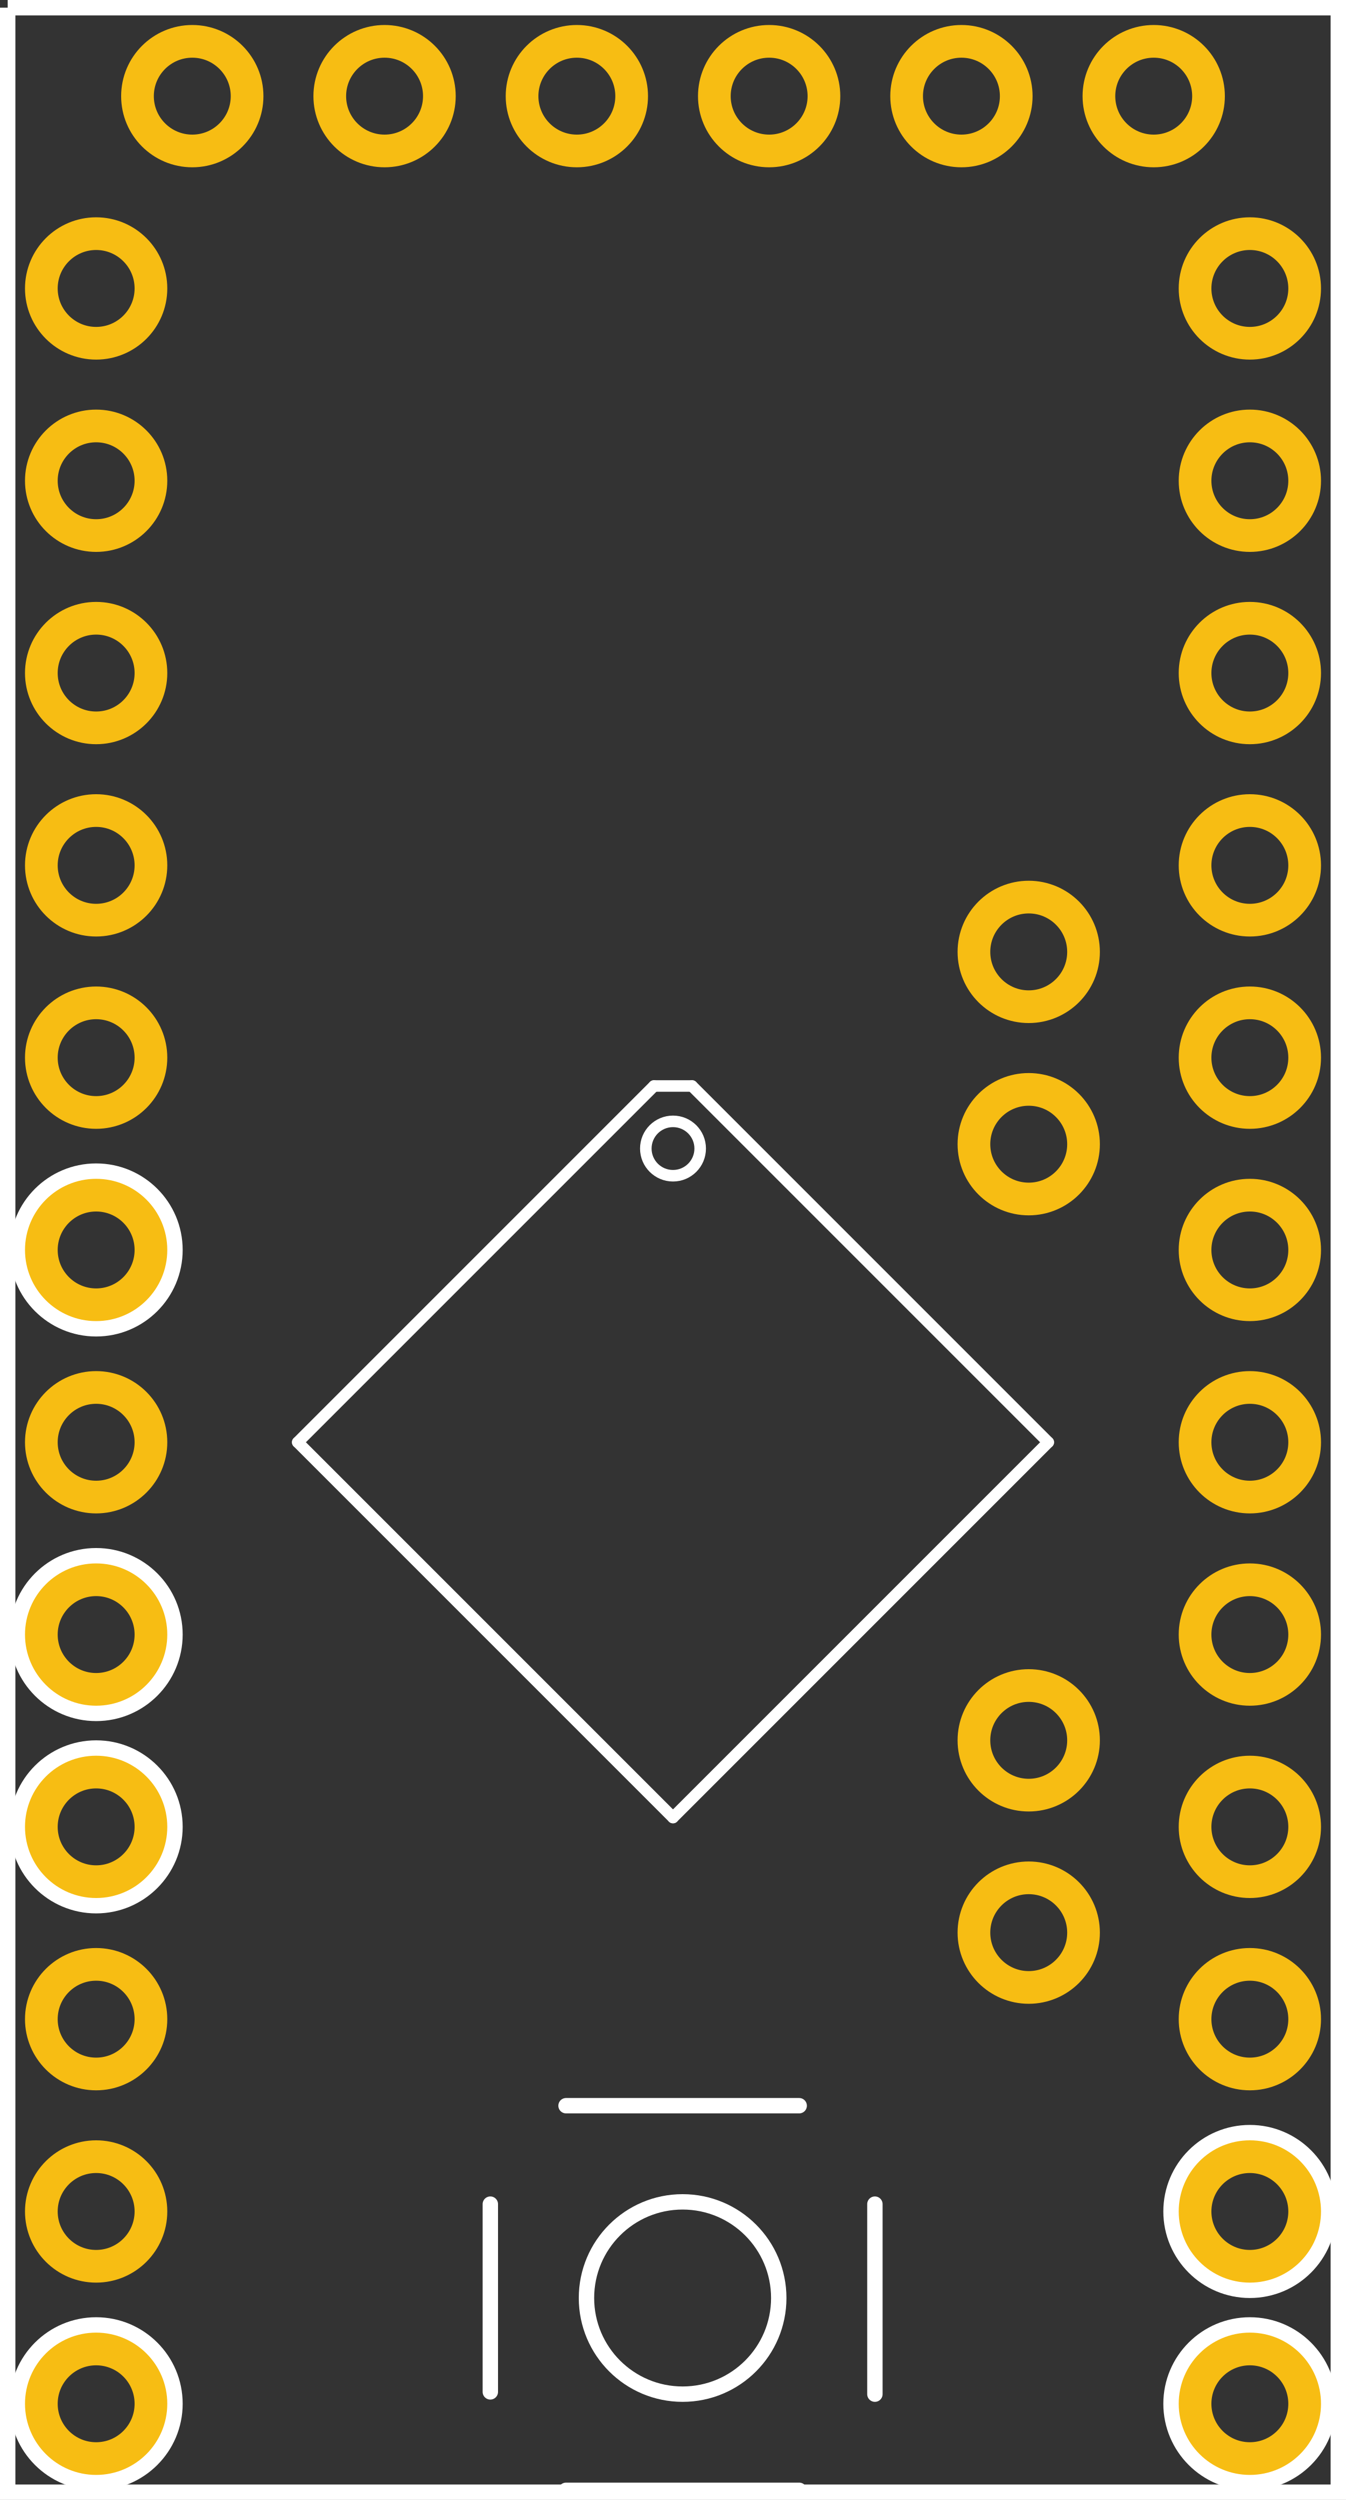 <?xml version='1.0' encoding='UTF-8' standalone='no'?>
<!-- Created with Fritzing (http://www.fritzing.org/) -->
<svg xmlns="http://www.w3.org/2000/svg"  width="0.7in" x="0in" version="1.2" y="0in" height="1.3in" viewBox="0 0 50.4 93.6" baseProfile="tiny">
 <rect x="0" y="0" width="50.4" height="93.6" fill="#333333" stroke="none"/>
 <desc >Fritzing footprint generated by brd2svg</desc>
 <g  id="silkscreen">
  <path  fill="none" stroke="white" stroke-width="0.576" d="M0.288,0.288L0.288,93.312L50.112,93.312L50.112,0.288L0.288,0.288"/>
  <circle  fill="none" cx="3.6" cy="68.4" stroke="white" r="2.88" stroke-width="0.72"/>
  <circle  fill="none" cx="3.6" cy="61.2" stroke="white" r="2.88" stroke-width="0.72"/>
  <circle  fill="none" cx="3.6" cy="46.8" stroke="white" r="2.88" stroke-width="0.72"/>
  <circle  fill="none" cx="3.6" cy="90" stroke="white" r="2.88" stroke-width="0.72"/>
  <circle  fill="none" cx="46.8" cy="90" stroke="white" r="2.88" stroke-width="0.72"/>
  <circle  fill="none" cx="46.8" cy="82.8" stroke="white" r="2.88" stroke-width="0.72"/>
  <g >
   <title >element:JP1</title>
   <g >
    <title >package:1X06</title>
   </g>
  </g>
  <g >
   <title >element:JP6</title>
   <g >
    <title >package:1X12</title>
   </g>
  </g>
  <g >
   <title >element:JP7</title>
   <g >
    <title >package:1X12</title>
   </g>
  </g>
  <g >
   <title >element:S1</title>
   <g >
    <title >package:TACTILE-SWITCH-SMD-ALT01</title>
    <line  stroke="white" stroke-linecap="round" y1="82.525" x1="32.76" y2="89.64" stroke-width="0.576" x2="32.76"/>
    <line  stroke="white" stroke-linecap="round" y1="93.24" x1="29.925" y2="93.24" stroke-width="0.576" x2="21.195"/>
    <line  stroke="white" stroke-linecap="round" y1="89.555" x1="18.36" y2="82.525" stroke-width="0.576" x2="18.36"/>
    <line  stroke="white" stroke-linecap="round" y1="78.84" x1="21.195" y2="78.84" stroke-width="0.576" x2="29.925"/>
    <circle  fill="none" cx="25.56" cy="86.04" stroke="white" r="3.6" stroke-width="0.576"/>
   </g>
  </g>
  <g >
   <title >element:U$11</title>
   <g >
    <title >package:SFE-NEW-WEBLOGO</title>
   </g>
  </g>
  <g >
   <title >element:U1</title>
   <g >
    <title >package:TQFP32-08</title>
    <line  stroke="white" stroke-linecap="round" y1="54" x1="39.251" y2="68.051" stroke-width="0.432" x2="25.2"/>
    <line  stroke="white" stroke-linecap="round" y1="68.051" x1="25.2" y2="54" stroke-width="0.432" x2="11.149"/>
    <line  stroke="white" stroke-linecap="round" y1="54" x1="11.149" y2="40.661" stroke-width="0.432" x2="24.488"/>
    <line  stroke="white" stroke-linecap="round" y1="40.661" x1="25.912" y2="54" stroke-width="0.432" x2="39.251"/>
    <line  stroke="white" stroke-linecap="round" y1="40.661" x1="25.912" y2="40.661" stroke-width="0.432" x2="24.488"/>
    <circle  fill="none" cx="25.2" cy="43.003" stroke="white" r="1.018" stroke-width="0.432"/>
   </g>
  </g>
 </g>
 <g  id="copper1">
  <g  id="copper0">
   <circle  fill="none" cx="43.2" cy="3.6" connectorname="DTR" stroke="#F7BD13" r="2.052" id="connector14pad" stroke-width="1.224"/>
   <circle  fill="none" cx="36" cy="3.6" connectorname="TXO" stroke="#F7BD13" r="2.052" id="connector15pad" stroke-width="1.224"/>
   <circle  fill="none" cx="28.8" cy="3.6" connectorname="RXI" stroke="#F7BD13" r="2.052" id="connector16pad" stroke-width="1.224"/>
   <circle  fill="none" cx="21.6" cy="3.6" connectorname="VCC" stroke="#F7BD13" r="2.052" id="connector17pad" stroke-width="1.224"/>
   <circle  fill="none" cx="14.4" cy="3.6" connectorname="GND" stroke="#F7BD13" r="2.052" id="connector18pad" stroke-width="1.224"/>
   <circle  fill="none" cx="7.2" cy="3.6" connectorname="GND" stroke="#F7BD13" r="2.052" id="connector19pad" stroke-width="1.224"/>
   <circle  fill="none" cx="38.52" cy="42.84" connectorname="A4" stroke="#F7BD13" r="2.052" id="connector20pad" stroke-width="1.224"/>
   <circle  fill="none" cx="38.52" cy="35.64" connectorname="A5" stroke="#F7BD13" r="2.052" id="connector21pad" stroke-width="1.224"/>
   <circle  fill="none" cx="38.52" cy="72.36" connectorname="A6" stroke="#F7BD13" r="2.052" id="connector22pad" stroke-width="1.224"/>
   <circle  fill="none" cx="38.52" cy="65.16" connectorname="A7" stroke="#F7BD13" r="2.052" id="connector23pad" stroke-width="1.224"/>
   <circle  fill="none" cx="46.8" cy="10.8" connectorname="RAW" stroke="#F7BD13" r="2.052" id="connector25pad" stroke-width="1.224"/>
   <circle  fill="none" cx="46.8" cy="18" connectorname="GND" stroke="#F7BD13" r="2.052" id="connector26pad" stroke-width="1.224"/>
   <circle  fill="none" cx="46.8" cy="25.2" connectorname="RESET" stroke="#F7BD13" r="2.052" id="connector27pad" stroke-width="1.224"/>
   <circle  fill="none" cx="46.8" cy="32.4" connectorname="VCC" stroke="#F7BD13" r="2.052" id="connector28pad" stroke-width="1.224"/>
   <circle  fill="none" cx="46.8" cy="39.6" connectorname="A3" stroke="#F7BD13" r="2.052" id="connector29pad" stroke-width="1.224"/>
   <circle  fill="none" cx="46.8" cy="46.8" connectorname="A2" stroke="#F7BD13" r="2.052" id="connector30pad" stroke-width="1.224"/>
   <circle  fill="none" cx="46.8" cy="54" connectorname="A1" stroke="#F7BD13" r="2.052" id="connector31pad" stroke-width="1.224"/>
   <circle  fill="none" cx="46.8" cy="61.2" connectorname="A0" stroke="#F7BD13" r="2.052" id="connector32pad" stroke-width="1.224"/>
   <circle  fill="none" cx="46.8" cy="68.4" connectorname="SCK" stroke="#F7BD13" r="2.052" id="connector33pad" stroke-width="1.224"/>
   <circle  fill="none" cx="46.8" cy="75.6" connectorname="MISO" stroke="#F7BD13" r="2.052" id="connector34pad" stroke-width="1.224"/>
   <circle  fill="none" cx="46.8" cy="82.8" connectorname="MOSI" stroke="#F7BD13" r="2.052" id="connector35pad" stroke-width="1.224"/>
   <circle  fill="none" cx="46.8" cy="90" connectorname="D10" stroke="#F7BD13" r="2.052" id="connector36pad" stroke-width="1.224"/>
   <circle  fill="none" cx="3.6" cy="90" connectorname="D9" stroke="#F7BD13" r="2.052" id="connector37pad" stroke-width="1.224"/>
   <circle  fill="none" cx="3.6" cy="82.8" connectorname="D8" stroke="#F7BD13" r="2.052" id="connector38pad" stroke-width="1.224"/>
   <circle  fill="none" cx="3.6" cy="75.6" connectorname="D7" stroke="#F7BD13" r="2.052" id="connector39pad" stroke-width="1.224"/>
   <circle  fill="none" cx="3.6" cy="68.4" connectorname="D6" stroke="#F7BD13" r="2.052" id="connector40pad" stroke-width="1.224"/>
   <circle  fill="none" cx="3.6" cy="61.2" connectorname="D5" stroke="#F7BD13" r="2.052" id="connector41pad" stroke-width="1.224"/>
   <circle  fill="none" cx="3.6" cy="54" connectorname="D4" stroke="#F7BD13" r="2.052" id="connector42pad" stroke-width="1.224"/>
   <circle  fill="none" cx="3.6" cy="46.8" connectorname="D3" stroke="#F7BD13" r="2.052" id="connector43pad" stroke-width="1.224"/>
   <circle  fill="none" cx="3.6" cy="39.6" connectorname="D2" stroke="#F7BD13" r="2.052" id="connector44pad" stroke-width="1.224"/>
   <circle  fill="none" cx="3.6" cy="32.4" connectorname="GND" stroke="#F7BD13" r="2.052" id="connector45pad" stroke-width="1.224"/>
   <circle  fill="none" cx="3.6" cy="25.2" connectorname="RESET" stroke="#F7BD13" r="2.052" id="connector46pad" stroke-width="1.224"/>
   <circle  fill="none" cx="3.6" cy="18" connectorname="RXI" stroke="#F7BD13" r="2.052" id="connector47pad" stroke-width="1.224"/>
   <circle  fill="none" cx="3.6" cy="10.8" connectorname="TXO" stroke="#F7BD13" r="2.052" id="connector48pad" stroke-width="1.224"/>
  </g>
 </g>
</svg>
